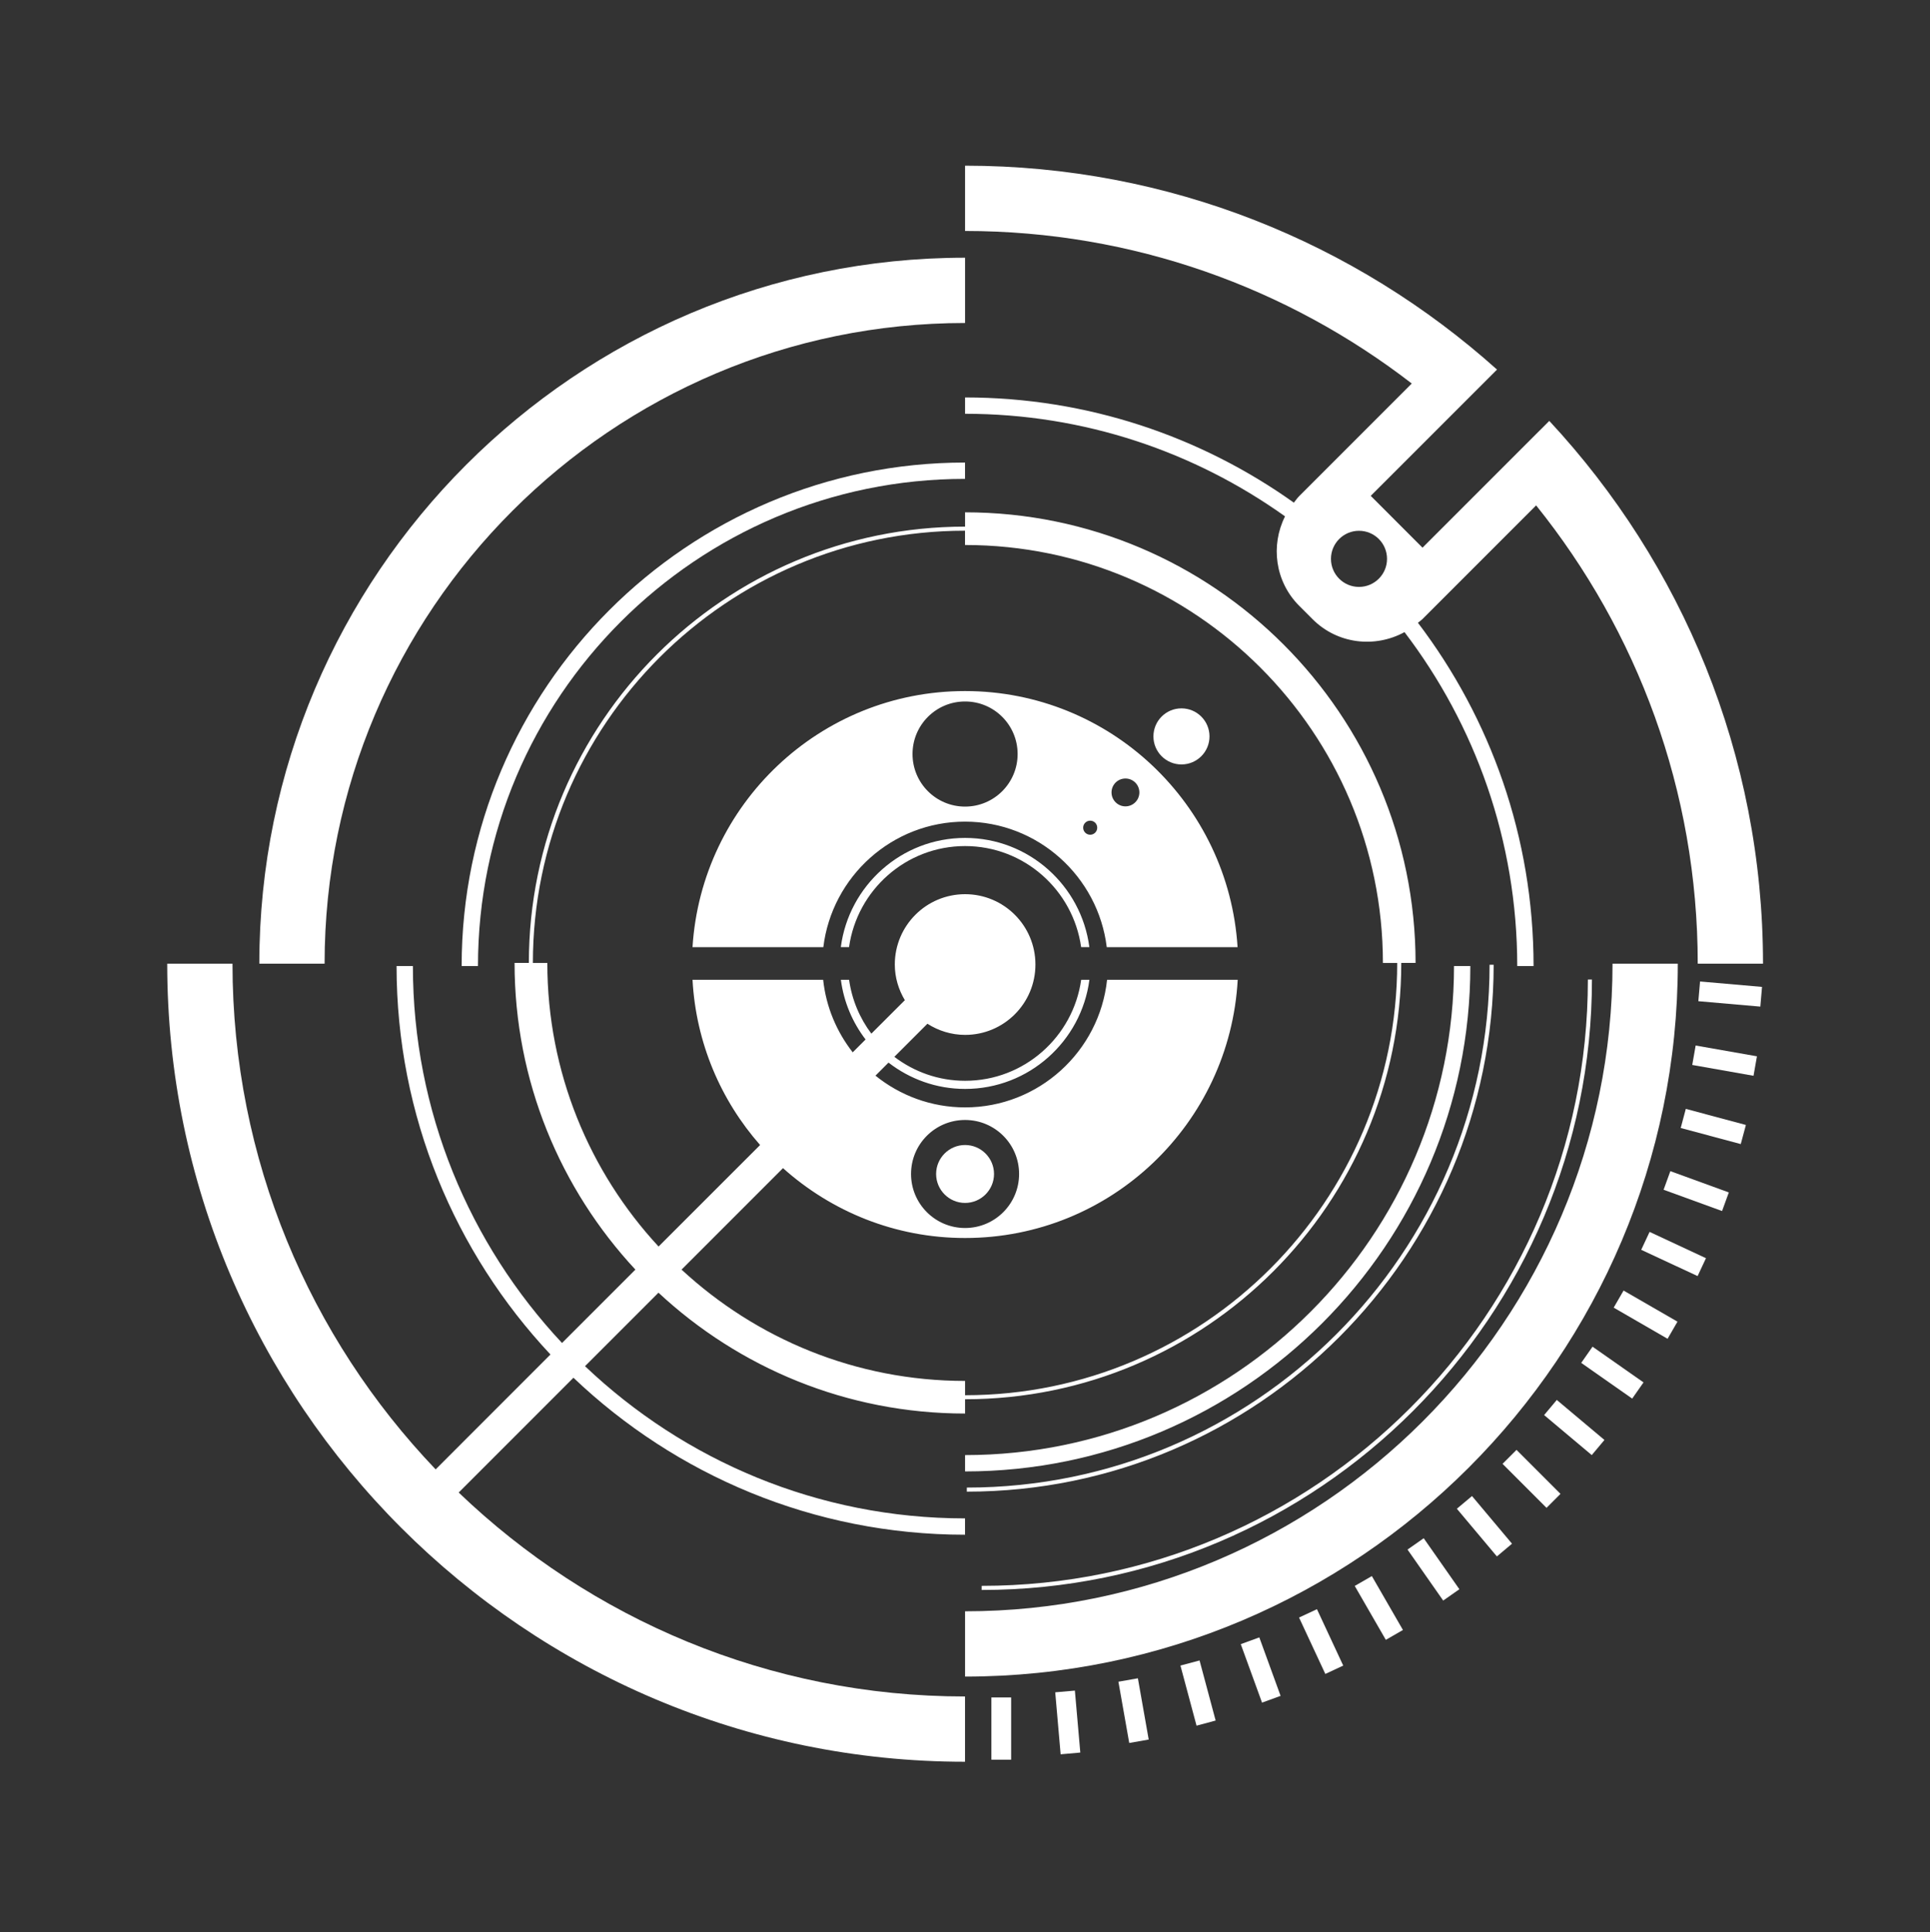 <?xml version="1.0" encoding="UTF-8" standalone="no"?>
<!-- Created with Inkscape (http://www.inkscape.org/) -->

<svg
   xmlns:dc="http://purl.org/dc/elements/1.1/"
   xmlns:cc="http://creativecommons.org/ns#"
   xmlns:rdf="http://www.w3.org/1999/02/22-rdf-syntax-ns#"
   xmlns:svg="http://www.w3.org/2000/svg"
   xmlns="http://www.w3.org/2000/svg"
   xmlns:sodipodi="http://sodipodi.sourceforge.net/DTD/sodipodi-0.dtd"
   xmlns:inkscape="http://www.inkscape.org/namespaces/inkscape"
   width="41.723mm"
   height="41.758mm"
   viewBox="0 0 41.723 41.758"
   version="1.1"
   id="svg34137"
   inkscape:version="0.92.3 (2405546, 2018-03-11)">
  <rect x="0" y="0" width="41.723" height="41.758" fill="#333333" stroke="none"/>
  <defs
     id="defs34131" />
  <sodipodi:namedview
     id="base"
     pagecolor="#ffffff"
     bordercolor="#666666"
     borderopacity="1.0"
     inkscape:pageopacity="0.0"
     inkscape:pageshadow="2"
     inkscape:zoom="3.959798"
     inkscape:cx="79.667445"
     inkscape:cy="68.320016"
     inkscape:document-units="mm"
     inkscape:current-layer="layer1"
     showgrid="false"
     inkscape:window-width="1920"
     inkscape:window-height="1013"
     inkscape:window-x="-9"
     inkscape:window-y="606"
     inkscape:window-maximized="1" />
  <g
     inkscape:label="Layer 1"
     inkscape:groupmode="layer"
     id="layer1"
     transform="translate(153.479,-69.572)">
    <g
       id="g35058"
       style="fill:#ffffff">
      <path
         inkscape:connector-curvature="0"
         d="m -131.99,94.945 c 0,-0.345 -0.281,-0.626 -0.626,-0.626 -0.345,0 -0.626,0.281 -0.626,0.626 0,0.345 0.281,0.626 0.626,0.626 0.345,0 0.626,-0.281 0.626,-0.626"
         style="fill:#ffffff;fill-opacity:1;fill-rule:nonzero;stroke:none;stroke-width:0.035"
         id="path914" />
      <path
         inkscape:connector-curvature="0"
         d="m -132.616,84.733 c 0.628,0 1.136,0.508 1.136,1.136 0,0.627 -0.508,1.136 -1.136,1.136 -0.628,0 -1.136,-0.508 -1.136,-1.136 0,-0.628 0.508,-1.136 1.136,-1.136 z m 2.705,2.576 c 0.084,0 0.152,0.068 0.152,0.152 0,0.084 -0.068,0.152 -0.152,0.152 -0.084,0 -0.152,-0.068 -0.152,-0.152 0,-0.084 0.068,-0.152 0.152,-0.152 z m 0.762,-0.911 c 0.167,0 0.301,0.135 0.301,0.301 0,0.166 -0.135,0.301 -0.301,0.301 -0.166,0 -0.301,-0.135 -0.301,-0.301 0,-0.167 0.135,-0.301 0.301,-0.301 z m -3.468,0.932 c 1.575,0 2.877,1.187 3.064,2.713 h 2.828 c -0.195,-3.088 -2.754,-5.535 -5.892,-5.535 -3.137,0 -5.697,2.447 -5.891,5.535 h 2.828 c 0.186,-1.526 1.488,-2.713 3.063,-2.713"
         style="fill:#ffffff;fill-opacity:1;fill-rule:nonzero;stroke:none;stroke-width:0.035"
         id="path916" />
      <path
         inkscape:connector-curvature="0"
         d="m -132.616,87.682 c -1.375,0 -2.513,1.031 -2.686,2.36 h 0.178 c 0.173,-1.232 1.23,-2.184 2.508,-2.184 1.278,0 2.336,0.952 2.509,2.184 h 0.178 c -0.174,-1.33 -1.311,-2.36 -2.687,-2.36"
         style="fill:#ffffff;fill-opacity:1;fill-rule:nonzero;stroke:none;stroke-width:0.035"
         id="path918" />
      <path
         inkscape:connector-curvature="0"
         d="m -132.616,76.553 v -1.411 c -8.413,0 -15.257,6.845 -15.257,15.258 h 1.411 c 0,-7.635 6.211,-13.847 13.846,-13.847"
         style="fill:#ffffff;fill-opacity:1;fill-rule:nonzero;stroke:none;stroke-width:0.035"
         id="path1068" />
      <path
         inkscape:connector-curvature="0"
         d="m -133.784,94.945 c 0,-0.645 0.522,-1.167 1.168,-1.167 0.645,0 1.168,0.522 1.168,1.167 0,0.645 -0.523,1.168 -1.168,1.168 -0.645,0 -1.168,-0.523 -1.168,-1.168 z m -7.866,-4.561 h -0.309 c 0,-5.151 4.191,-9.342 9.342,-9.342 v 0.309 c 4.981,0 9.034,4.052 9.034,9.033 h 0.309 c 0,5.152 -4.191,9.343 -9.342,9.343 v -0.309 c -2.364,0 -4.517,-0.914 -6.129,-2.406 l 2.193,-2.193 c 1.046,0.936 2.422,1.51 3.936,1.51 3.153,0 5.722,-2.471 5.894,-5.581 h -2.824 c -0.165,1.548 -1.478,2.758 -3.07,2.758 -0.733,0 -1.407,-0.258 -1.937,-0.686 l 0.282,-0.282 c 0.459,0.355 1.032,0.569 1.656,0.569 1.376,0 2.513,-1.03 2.687,-2.359 h -0.178 c -0.173,1.231 -1.23,2.183 -2.509,2.183 -0.575,0 -1.104,-0.194 -1.53,-0.518 l 0.715,-0.715 c 0.236,0.151 0.515,0.241 0.815,0.241 0.84,0 1.52,-0.681 1.52,-1.521 0,-0.84 -0.681,-1.52 -1.52,-1.52 -0.84,0 -1.52,0.68 -1.52,1.52 0,0.283 0.082,0.544 0.217,0.771 l -0.724,0.723 c -0.251,-0.334 -0.421,-0.732 -0.481,-1.164 h -0.178 c 0.063,0.481 0.252,0.922 0.534,1.29 l -0.278,0.278 c -0.346,-0.443 -0.576,-0.98 -0.639,-1.568 h -2.824 c 0.075,1.366 0.612,2.606 1.461,3.571 l -2.195,2.194 c -1.492,-1.611 -2.405,-3.765 -2.405,-6.129 z m 9.033,17.265 v -1.411 c -4.244,0 -8.1,-1.681 -10.946,-4.408 l 2.481,-2.481 c 2.206,2.1 5.186,3.393 8.465,3.393 v -0.353 c -3.181,0 -6.074,-1.254 -8.215,-3.29 l 1.588,-1.588 c 1.74,1.619 4.069,2.612 6.628,2.612 v -0.309 c 5.2,0 9.43,-4.23 9.43,-9.431 h 0.309 c 0,-5.37 -4.369,-9.738 -9.739,-9.738 v 0.309 c -5.2,0 -9.43,4.23 -9.43,9.43 h -0.309 c 0,2.559 0.993,4.888 2.612,6.628 l -1.586,1.586 c -1.998,-2.135 -3.224,-5 -3.224,-8.147 h -0.353 c 0,3.244 1.266,6.198 3.327,8.396 l -2.482,2.483 c -2.718,-2.845 -4.392,-6.694 -4.392,-10.93 h -1.411 c 0,9.511 7.737,17.249 17.248,17.249"
         style="fill:#ffffff;fill-opacity:1;fill-rule:nonzero;stroke:none;stroke-width:0.035"
         id="path1070" />
      <path
         inkscape:connector-curvature="0"
         d="m -132.616,105.808 c 8.496,0 15.408,-6.912 15.408,-15.408 h -1.411 c 0,7.718 -6.279,13.997 -13.997,13.997 v 1.411"
         style="fill:#ffffff;fill-opacity:1;fill-rule:nonzero;stroke:none;stroke-width:0.035"
         id="path1154" />
      <path
         inkscape:connector-curvature="0"
         d="m -124.1,82.257 c -0.335,0 -0.606,-0.271 -0.606,-0.606 0,-0.336 0.272,-0.607 0.606,-0.607 0.335,0 0.606,0.271 0.606,0.607 0,0.335 -0.272,0.606 -0.606,0.606 z m 3.906,-3.381 -2.533,2.533 -1.119,-1.12 2.533,-2.532 0.197,-0.197 c -3.054,-2.738 -7.085,-4.407 -11.5,-4.407 v 1.411 c 3.633,0 6.982,1.233 9.657,3.297 l -2.434,2.434 c -0.044,0.044 -0.077,0.093 -0.115,0.141 -2.008,-1.429 -4.461,-2.274 -7.108,-2.274 v 0.353 c 2.577,0 4.964,0.824 6.917,2.217 -0.315,0.628 -0.217,1.41 0.307,1.934 l 0.289,0.289 c 0.539,0.539 1.35,0.627 1.987,0.279 1.528,2.006 2.437,4.507 2.437,7.217 h 0.353 c 0,-2.785 -0.932,-5.356 -2.5,-7.419 0.031,-0.027 0.065,-0.048 0.095,-0.077 l 2.46,-2.46 c 2.183,2.715 3.494,6.159 3.494,9.905 h 1.411 c 0,-4.528 -1.756,-8.651 -4.62,-11.731 l -0.206,0.206"
         style="fill:#ffffff;fill-opacity:1;fill-rule:nonzero;stroke:none;stroke-width:0.035"
         id="path1156" />
      <path
         inkscape:connector-curvature="0"
         d="m -143.146,90.451 c 0,-5.806 4.723,-10.529 10.529,-10.529 v -0.353 c -6,0 -10.882,4.882 -10.882,10.882 h 0.353"
         style="fill:#ffffff;fill-opacity:1;fill-rule:nonzero;stroke:none;stroke-width:0.035"
         id="path1158" />
      <path
         inkscape:connector-curvature="0"
         d="m -132.616,101.021 v 0.353 c 6.023,0 10.923,-4.9 10.923,-10.923 h -0.353 c 0,5.828 -4.741,10.57 -10.57,10.57"
         style="fill:#ffffff;fill-opacity:1;fill-rule:nonzero;stroke:none;stroke-width:0.035"
         id="path1160" />
      <path
         inkscape:connector-curvature="0"
         d="m -132.257,103.848 v 0.088 c 7.275,0 13.193,-5.918 13.193,-13.193 h -0.088 c 0,7.226 -5.879,13.104 -13.105,13.104"
         style="fill:#ffffff;fill-opacity:1;fill-rule:nonzero;stroke:none;stroke-width:0.035"
         id="path1162" />
      <path
         inkscape:connector-curvature="0"
         d="m -132.578,101.723 v 0.088 c 6.279,0 11.389,-5.109 11.389,-11.388 h -0.088 c 0,6.231 -5.069,11.3 -11.301,11.3"
         style="fill:#ffffff;fill-opacity:1;fill-rule:nonzero;stroke:none;stroke-width:0.035"
         id="path1164" />
      <path
         inkscape:connector-curvature="0"
         d="m -127.938,86.094 c 0.335,0 0.606,-0.271 0.606,-0.606 0,-0.335 -0.272,-0.606 -0.606,-0.606 -0.335,0 -0.606,0.271 -0.606,0.606 0,0.335 0.272,0.606 0.606,0.606"
         style="fill:#ffffff;fill-opacity:1;fill-rule:nonzero;stroke:none;stroke-width:0.035"
         id="path1170" />
      <path
         inkscape:connector-curvature="0"
         d="m -132.047,107.604 h 0.427 v -1.345 h -0.427 v 1.345"
         style="fill:#ffffff;fill-opacity:1;fill-rule:nonzero;stroke:none;stroke-width:0.035"
         id="path1172" />
      <path
         inkscape:connector-curvature="0"
         d="m -130.667,106.148 0.117,1.34 0.425,-0.038 -0.117,-1.339 -0.425,0.037"
         style="fill:#ffffff;fill-opacity:1;fill-rule:nonzero;stroke:none;stroke-width:0.035"
         id="path1174" />
      <path
         inkscape:connector-curvature="0"
         d="m -129.301,105.919 0.234,1.324 0.421,-0.074 -0.234,-1.324 -0.421,0.074"
         style="fill:#ffffff;fill-opacity:1;fill-rule:nonzero;stroke:none;stroke-width:0.035"
         id="path1176" />
      <path
         inkscape:connector-curvature="0"
         d="m -127.548,105.46 -0.412,0.11 0.348,1.299 0.413,-0.111 -0.348,-1.299"
         style="fill:#ffffff;fill-opacity:1;fill-rule:nonzero;stroke:none;stroke-width:0.035"
         id="path1178" />
      <path
         inkscape:connector-curvature="0"
         d="m -126.255,104.961 -0.401,0.146 0.46,1.264 0.401,-0.146 -0.46,-1.264"
         style="fill:#ffffff;fill-opacity:1;fill-rule:nonzero;stroke:none;stroke-width:0.035"
         id="path1180" />
      <path
         inkscape:connector-curvature="0"
         d="m -125.396,104.532 0.568,1.219 0.387,-0.181 -0.568,-1.219 -0.387,0.181"
         style="fill:#ffffff;fill-opacity:1;fill-rule:nonzero;stroke:none;stroke-width:0.035"
         id="path1182" />
      <path
         inkscape:connector-curvature="0"
         d="m -124.192,103.849 0.672,1.165 0.37,-0.213 -0.672,-1.165 -0.37,0.213"
         style="fill:#ffffff;fill-opacity:1;fill-rule:nonzero;stroke:none;stroke-width:0.035"
         id="path1184" />
      <path
         inkscape:connector-curvature="0"
         d="m -123.051,103.063 0.771,1.102 0.35,-0.245 -0.771,-1.102 -0.35,0.245"
         style="fill:#ffffff;fill-opacity:1;fill-rule:nonzero;stroke:none;stroke-width:0.035"
         id="path1186" />
      <path
         inkscape:connector-curvature="0"
         d="m -121.984,102.181 0.865,1.03 0.327,-0.275 -0.865,-1.03 -0.327,0.274"
         style="fill:#ffffff;fill-opacity:1;fill-rule:nonzero;stroke:none;stroke-width:0.035"
         id="path1188" />
      <path
         inkscape:connector-curvature="0"
         d="m -120.695,100.908 -0.302,0.302 0.951,0.951 0.302,-0.302 -0.951,-0.951"
         style="fill:#ffffff;fill-opacity:1;fill-rule:nonzero;stroke:none;stroke-width:0.035"
         id="path1190" />
      <path
         inkscape:connector-curvature="0"
         d="m -120.098,100.156 1.03,0.865 0.274,-0.327 -1.03,-0.865 -0.274,0.327"
         style="fill:#ffffff;fill-opacity:1;fill-rule:nonzero;stroke:none;stroke-width:0.035"
         id="path1192" />
      <path
         inkscape:connector-curvature="0"
         d="m -119.296,99.028 1.102,0.772 0.245,-0.35 -1.102,-0.772 -0.245,0.35"
         style="fill:#ffffff;fill-opacity:1;fill-rule:nonzero;stroke:none;stroke-width:0.035"
         id="path1194" />
      <path
         inkscape:connector-curvature="0"
         d="m -118.38,97.464 -0.214,0.37 1.165,0.673 0.214,-0.37 -1.165,-0.672"
         style="fill:#ffffff;fill-opacity:1;fill-rule:nonzero;stroke:none;stroke-width:0.035"
         id="path1196" />
      <path
         inkscape:connector-curvature="0"
         d="m -117.999,96.584 1.219,0.568 0.181,-0.387 -1.219,-0.568 -0.181,0.387"
         style="fill:#ffffff;fill-opacity:1;fill-rule:nonzero;stroke:none;stroke-width:0.035"
         id="path1198" />
      <path
         inkscape:connector-curvature="0"
         d="m -117.369,94.884 -0.146,0.402 1.264,0.46 0.146,-0.402 -1.264,-0.46"
         style="fill:#ffffff;fill-opacity:1;fill-rule:nonzero;stroke:none;stroke-width:0.035"
         id="path1200" />
      <path
         inkscape:connector-curvature="0"
         d="m -117.146,93.951 1.299,0.348 0.111,-0.413 -1.299,-0.348 -0.11,0.413"
         style="fill:#ffffff;fill-opacity:1;fill-rule:nonzero;stroke:none;stroke-width:0.035"
         id="path1202" />
      <path
         inkscape:connector-curvature="0"
         d="m -116.895,92.589 1.324,0.234 0.074,-0.421 -1.325,-0.233 -0.074,0.421"
         style="fill:#ffffff;fill-opacity:1;fill-rule:nonzero;stroke:none;stroke-width:0.035"
         id="path1204" />
      <path
         inkscape:connector-curvature="0"
         d="m -116.764,91.211 1.34,0.117 0.037,-0.426 -1.34,-0.117 -0.037,0.426"
         style="fill:#ffffff;fill-opacity:1;fill-rule:nonzero;stroke:none;stroke-width:0.035"
         id="path1206" />
    </g>
  </g>
</svg>

